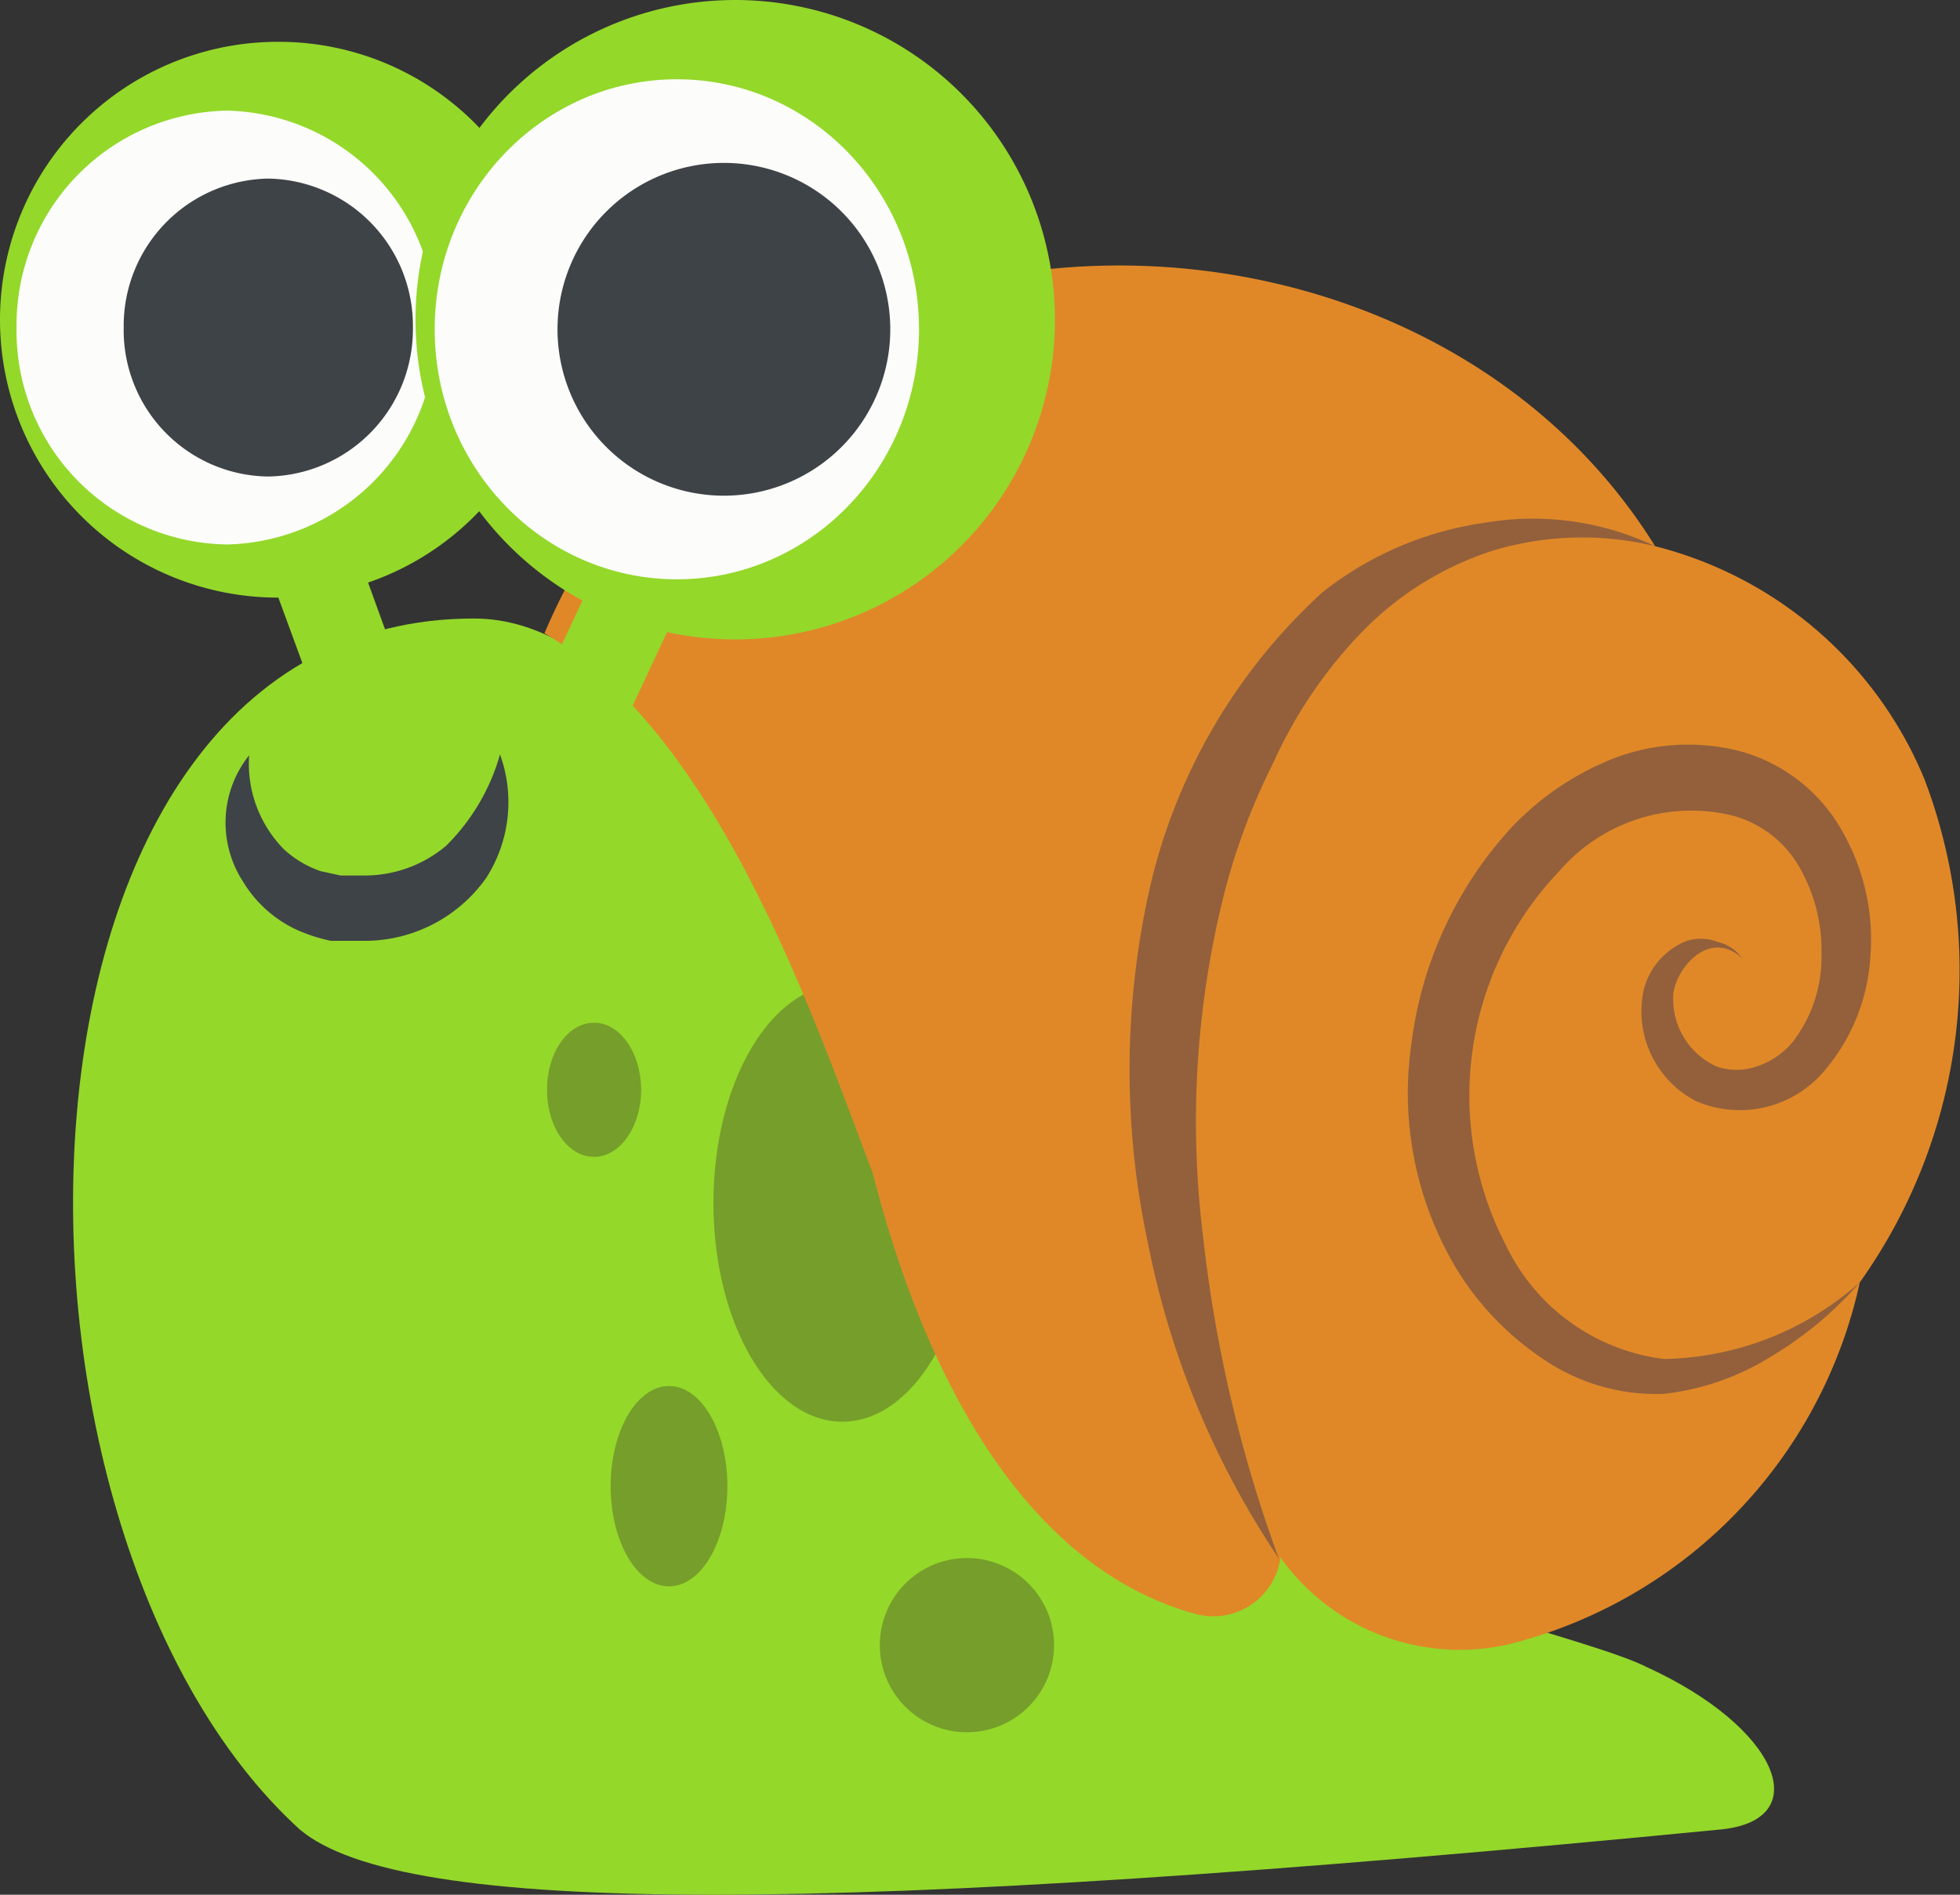 <svg xmlns="http://www.w3.org/2000/svg" viewBox="0 0 22.5 21.75"><rect x="0" y="0" width="22.5" height="21.75" fill="#333333" stroke="none"/><defs><style>.cls-1{fill:#94d82a;}.cls-2{fill:#769e2a;}.cls-3{fill:#3e4347;}.cls-4{fill:#e08828;}.cls-5{fill:#fcfcfa;}.cls-6{fill:#93603b;}</style></defs><title>4</title><g id="Lager_2" data-name="Lager 2"><g id="Lager_1-2" data-name="Lager 1"><path class="cls-1" d="M10.34,14.92S8.56,7.1,5.44,7.1C-.22,7.1-.38,17.52,3.44,21,4.62,22,9.49,22,19.76,21c1.08-.11.67-1.17-.87-1.87C17.9,18.64,13,17.76,10.34,14.92Z"/><ellipse class="cls-2" cx="9.67" cy="13.81" rx="1.48" ry="2.51"/><path class="cls-2" d="M11,17.89a1,1,0,1,1-.9,1A1,1,0,0,1,11,17.89Z"/><ellipse class="cls-2" cx="7.68" cy="17.06" rx="0.67" ry="1.15"/><path class="cls-2" d="M6.82,11.74c.3,0,.54.35.54.77s-.24.77-.54.77-.54-.34-.54-.77S6.52,11.74,6.82,11.74Z"/><path class="cls-3" d="M2.86,8.67a1.4,1.4,0,0,0,.4,1.08,1.2,1.2,0,0,0,.42.25l.23.05h.27a1.45,1.45,0,0,0,.94-.34,2.39,2.39,0,0,0,.62-1.05,1.61,1.61,0,0,1-.16,1.42,1.71,1.71,0,0,1-1.38.72H4l-.2,0a1.87,1.87,0,0,1-.4-.13,1.41,1.41,0,0,1-.61-.55A1.24,1.24,0,0,1,2.86,8.67Z"/><path class="cls-4" d="M21.35,14.72a6.17,6.17,0,0,0,.74-5.78A4.55,4.55,0,0,0,19,6.27c-2.77-4.46-10.44-4.44-12.75,1,2,1.16,3.1,4.44,3.77,6.2.6,2.36,1.76,4.51,3.68,5.05a.78.78,0,0,0,1-.64,2.53,2.53,0,0,0,2.6,1A5.49,5.49,0,0,0,21.35,14.72Z"/><polygon class="cls-1" points="4.68 7.94 3.72 8.29 2.77 5.7 3.74 5.35 4.68 7.94"/><polygon class="cls-1" points="6.87 8.94 5.93 8.51 7.1 6.01 8.04 6.44 6.87 8.94"/><path class="cls-1" d="M6.38,3.65A3.19,3.19,0,1,1,3.19.48,3.18,3.18,0,0,1,6.38,3.65Z"/><path class="cls-5" d="M5,3.76A2.45,2.45,0,0,1,2.61,6.25,2.45,2.45,0,0,1,.19,3.76,2.46,2.46,0,0,1,2.61,1.27,2.45,2.45,0,0,1,5,3.76Z"/><path class="cls-3" d="M4.74,3.76A1.69,1.69,0,0,1,3.08,5.47,1.68,1.68,0,0,1,1.42,3.76,1.69,1.69,0,0,1,3.08,2.05,1.69,1.69,0,0,1,4.74,3.76Z"/><path class="cls-6" d="M14.68,17.89a9.92,9.92,0,0,1-1.5-3.61,9.49,9.49,0,0,1,0-4,6.59,6.59,0,0,1,2-3.48A3.88,3.88,0,0,1,17.05,6,3.27,3.27,0,0,1,19,6.27a3.55,3.55,0,0,0-1.86.05,3.66,3.66,0,0,0-1.52.95,5.28,5.28,0,0,0-1,1.48A7.43,7.43,0,0,0,14,10.48a10.73,10.73,0,0,0-.19,3.71A15.78,15.78,0,0,0,14.68,17.89Z"/><path class="cls-6" d="M21.35,14.72a4.15,4.15,0,0,1-1,.84A2.94,2.94,0,0,1,19.1,16a2.29,2.29,0,0,1-1.34-.37,3.35,3.35,0,0,1-1-1A3.92,3.92,0,0,1,16.2,12,4.49,4.49,0,0,1,17.35,9.5a3.25,3.25,0,0,1,1.19-.8A2.38,2.38,0,0,1,20,8.63a1.93,1.93,0,0,1,1.17.95A2.5,2.5,0,0,1,21.47,11a2.22,2.22,0,0,1-.56,1.33,1.27,1.27,0,0,1-1.44.31,1.16,1.16,0,0,1-.6-1.28.82.82,0,0,1,.47-.55.52.52,0,0,1,.37,0A.49.49,0,0,1,20,11c-.37-.34-.75.1-.79.4a.85.85,0,0,0,.49.84.69.69,0,0,0,.47,0,.89.89,0,0,0,.41-.28,1.59,1.59,0,0,0,.33-1,1.93,1.93,0,0,0-.25-1,1.26,1.26,0,0,0-.78-.6A2,2,0,0,0,17.9,10a3.73,3.73,0,0,0-.61,4.3A2.33,2.33,0,0,0,19.1,15.6,3.47,3.47,0,0,0,21.35,14.72Z"/><path class="cls-1" d="M12.11,3.65A3.67,3.67,0,1,1,8.44,0,3.67,3.67,0,0,1,12.11,3.65Z"/><ellipse class="cls-5" cx="7.77" cy="3.78" rx="2.78" ry="2.87"/><path class="cls-3" d="M10.22,3.78a1.91,1.91,0,1,1-3.82,0,1.91,1.91,0,1,1,3.82,0Z"/></g></g></svg>